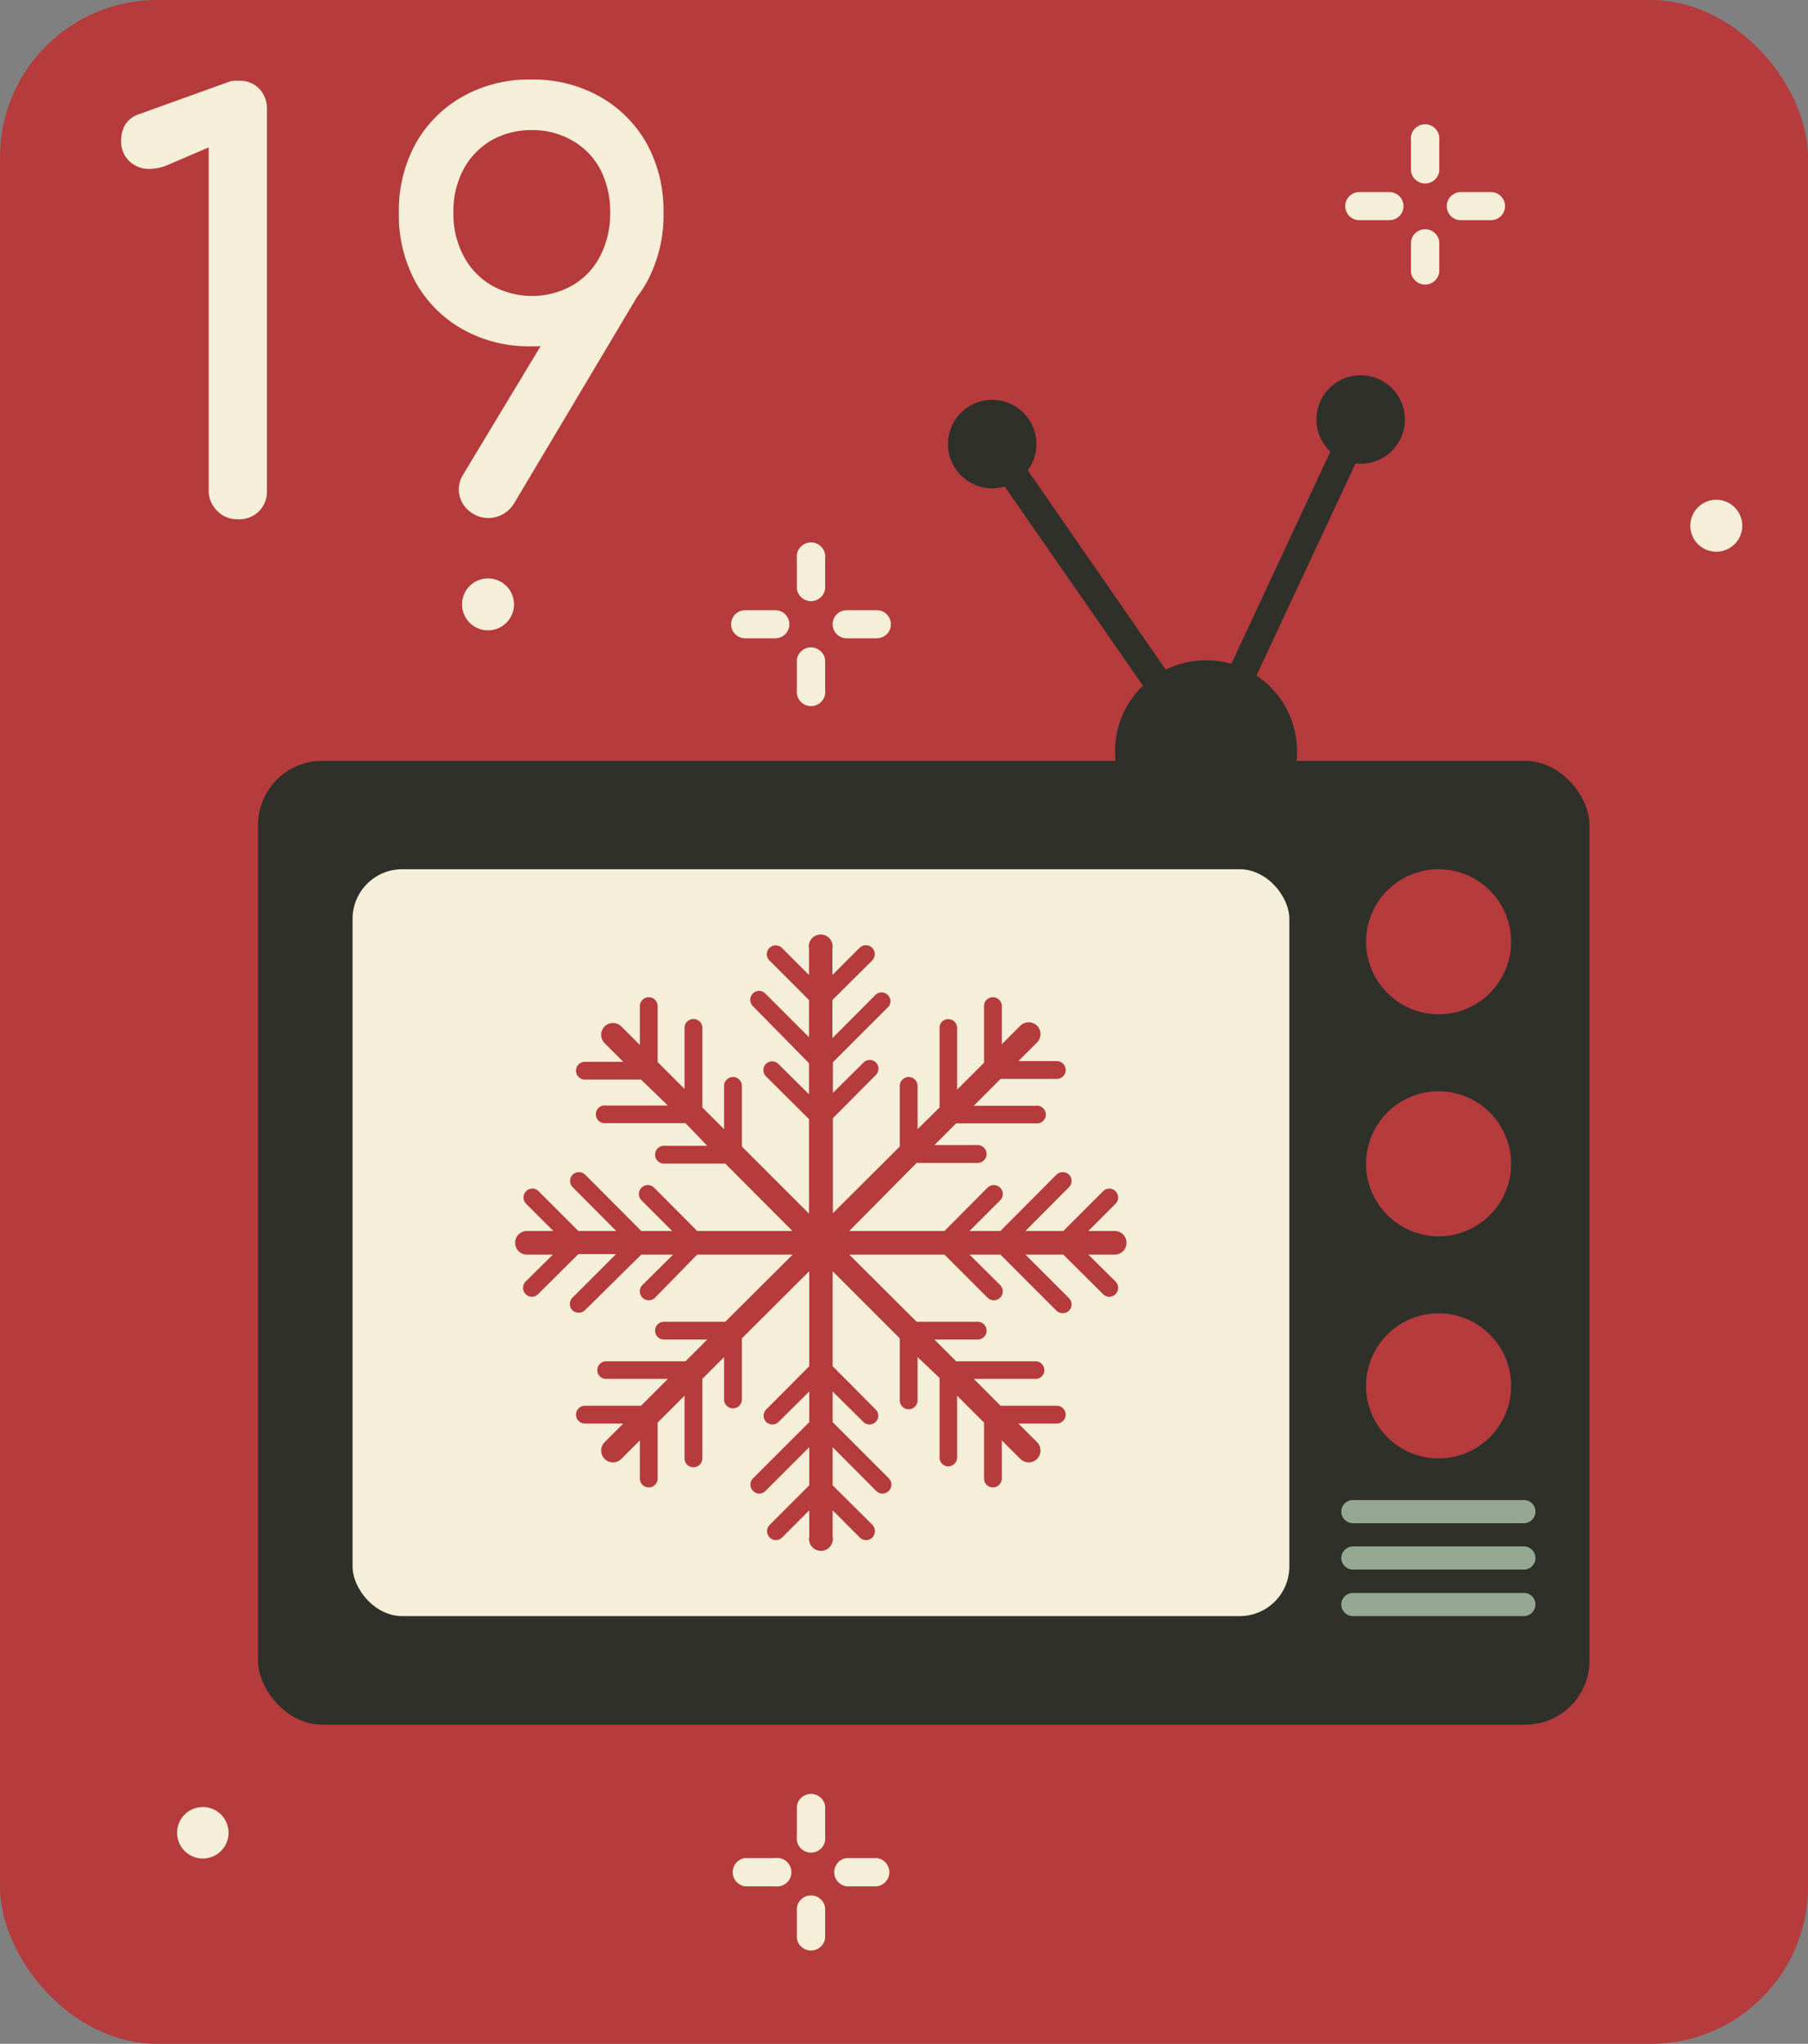 <svg xmlns="http://www.w3.org/2000/svg" viewBox="0 0 77.28 87.35"><rect x="0" y="0" width="77.28" height="87.35" fill="#808080" stroke="none"/><defs><style>.cls-1,.cls-5{fill:#b53b3d;}.cls-2,.cls-7{fill:#f5eed8;}.cls-3,.cls-4{fill:#2f3029;}.cls-4,.cls-5,.cls-6,.cls-7{fill-rule:evenodd;}.cls-6{fill:#94a892;}</style></defs><g id="Ebene_2" data-name="Ebene 2"><g id="OBJECTS"><rect class="cls-1" width="77.28" height="87.35" rx="6.72"/><path class="cls-2" d="M10.12,22.19a1.15,1.15,0,0,1-.84-.36A1.19,1.19,0,0,1,8.92,21V6.3l-1.75.75a2.07,2.07,0,0,1-.77.17,1.21,1.21,0,0,1-.88-.34A1.14,1.14,0,0,1,5.18,6a1.29,1.29,0,0,1,.19-.7A1.14,1.14,0,0,1,6,4.86L9.72,3.52A1.09,1.09,0,0,1,10,3.45l.21,0a1.16,1.16,0,0,1,.88.35,1.24,1.24,0,0,1,.32.9V21a1.19,1.19,0,0,1-.36.87A1.2,1.2,0,0,1,10.12,22.19Z"/><path class="cls-2" d="M22.69,3.4a5.79,5.79,0,0,1,2.95.73,5.25,5.25,0,0,1,2,2,5.93,5.93,0,0,1,.72,2.94,6,6,0,0,1-.72,3,5.27,5.27,0,0,1-2,2,5.79,5.79,0,0,1-2.95.73,5.76,5.76,0,0,1-2.92-.73,5.23,5.23,0,0,1-2-2,6,6,0,0,1-.72-3,5.93,5.93,0,0,1,.72-2.94,5.25,5.25,0,0,1,2-2A5.74,5.74,0,0,1,22.69,3.4Zm0,2.16A3.41,3.41,0,0,0,21,6a3.16,3.16,0,0,0-1.19,1.24,3.8,3.8,0,0,0-.43,1.85,3.82,3.82,0,0,0,.43,1.84A3.14,3.14,0,0,0,21,12.19a3.52,3.52,0,0,0,3.48,0,3.05,3.05,0,0,0,1.18-1.26,3.93,3.93,0,0,0,.42-1.84,3.91,3.91,0,0,0-.42-1.85A3.06,3.06,0,0,0,24.45,6,3.41,3.41,0,0,0,22.71,5.56Zm4.85,6.61L22,21.47a1.3,1.3,0,0,1-1.1.67,1.25,1.25,0,0,1-.83-.29,1.18,1.18,0,0,1-.26-1.59l3.42-5.67Z"/><rect class="cls-3" x="11.03" y="32.52" width="56.91" height="41.19" rx="2.74"/><rect class="cls-2" x="15.07" y="37.15" width="40.04" height="31.92" rx="2.12"/><path class="cls-4" d="M51.54,36a3.89,3.89,0,1,0-3.88-3.89A3.89,3.89,0,0,0,51.54,36Z"/><path class="cls-4" d="M58.16,19.82a1.89,1.89,0,1,0-1.89-1.89A1.89,1.89,0,0,0,58.16,19.82Z"/><path class="cls-4" d="M42.41,20.87A1.89,1.89,0,1,0,40.52,19,1.89,1.89,0,0,0,42.41,20.87Z"/><path class="cls-4" d="M52,31.76a.6.6,0,0,1-.15.83.59.59,0,0,1-.82-.15L41.92,19.32a.6.6,0,0,1,1-.68Z"/><path class="cls-4" d="M57.62,17.68a.6.6,0,1,1,1.08.5L52.08,32.35a.59.59,0,1,1-1.07-.5Z"/><path class="cls-5" d="M61.48,43.35a3.1,3.1,0,1,0-3.09-3.1A3.11,3.11,0,0,0,61.48,43.35Z"/><path class="cls-5" d="M61.48,52.84a3.1,3.1,0,1,0-3.09-3.1A3.11,3.11,0,0,0,61.48,52.84Z"/><path class="cls-5" d="M61.48,62.33a3.1,3.1,0,1,0-3.09-3.1A3.1,3.1,0,0,0,61.48,62.33Z"/><path class="cls-6" d="M57.83,68.08h7.3a.49.49,0,0,1,.5.49h0a.5.5,0,0,1-.5.5h-7.3a.5.5,0,0,1-.5-.5h0A.5.5,0,0,1,57.83,68.08Z"/><path class="cls-6" d="M57.83,66.09h7.3a.5.5,0,0,1,.5.5h0a.49.49,0,0,1-.5.49h-7.3a.5.5,0,0,1-.5-.49h0A.51.51,0,0,1,57.83,66.09Z"/><path class="cls-6" d="M57.83,64.11h7.3a.49.49,0,0,1,.5.49h0a.5.5,0,0,1-.5.5h-7.3a.5.5,0,0,1-.5-.5h0A.5.5,0,0,1,57.83,64.11Z"/><path class="cls-5" d="M37.29,65.17a.4.4,0,0,1,0,.54.38.38,0,0,1-.54,0l-1.16-1.16v1.12a.51.51,0,1,1-1,0V64.55l-1.16,1.16a.37.37,0,0,1-.53,0,.38.38,0,0,1,0-.54l1.69-1.69V61.85l-1.87,1.87a.37.37,0,0,1-.53,0,.38.38,0,0,1,0-.54l2.4-2.4V59.47l-1.31,1.3a.37.37,0,0,1-.53-.53l1.84-1.85V54.33L31.71,57.2v2.61a.38.38,0,0,1-.76,0V58l-.93.93v3.4a.38.38,0,1,1-.76,0V59.65L28.11,60.8v2.39a.38.38,0,1,1-.76,0V61.56l-.79.79a.51.51,0,0,1-.72,0,.51.51,0,0,1,0-.71l.8-.8H25a.38.38,0,0,1,0-.76h2.4l1.15-1.15H25.91a.37.37,0,0,1-.38-.37.38.38,0,0,1,.38-.38H29.3l.93-.93H28.38a.38.38,0,0,1,0-.76H31l2.88-2.87H29.8L28,55.46a.38.38,0,0,1-.54-.54l1.31-1.3H27.41L25,56a.39.39,0,0,1-.53,0,.38.38,0,0,1,0-.54l1.86-1.86H24.72L23,55.31a.37.37,0,0,1-.53,0,.38.38,0,0,1,0-.54l1.16-1.15H22.52a.5.5,0,0,1-.5-.51.5.5,0,0,1,.5-.5h1.13l-1.16-1.16a.38.38,0,0,1,0-.54.37.37,0,0,1,.53,0l1.7,1.7h1.62l-1.86-1.87a.38.38,0,0,1,0-.54.39.39,0,0,1,.53,0l2.4,2.41h1.32L27.42,51.3a.38.38,0,0,1,.54-.54l1.84,1.85h4.07L31,49.73H28.38a.38.38,0,1,1,0-.76h1.85L29.3,48H25.91a.38.38,0,1,1,0-.75h2.64L27.4,46.14H25a.38.38,0,0,1,0-.76h1.64l-.8-.8a.51.51,0,0,1,0-.71.51.51,0,0,1,.72,0l.79.79V43a.38.38,0,0,1,.76,0v2.39l1.15,1.15V43.93a.38.38,0,0,1,.76,0v3.4l.93.93V46.41a.38.38,0,0,1,.76,0V49l2.87,2.87V47.83L32.74,46a.37.37,0,0,1,.53-.53l1.31,1.3V45.44L32.18,43a.38.38,0,0,1,0-.54.37.37,0,0,1,.53,0l1.87,1.87V42.74l-1.69-1.69a.38.38,0,0,1,0-.54.39.39,0,0,1,.53,0l1.16,1.16V40.55a.51.51,0,1,1,1,0v1.12l1.16-1.16a.38.38,0,0,1,.54.54l-1.7,1.69v1.63l1.86-1.87A.38.38,0,0,1,38,43l-2.4,2.4v1.31l1.31-1.3a.37.37,0,0,1,.53.53l-1.84,1.85v4.06L38.46,49V46.41a.38.38,0,1,1,.76,0v1.85l.94-.93v-3.4a.36.36,0,0,1,.37-.37.37.37,0,0,1,.38.37v2.64l1.15-1.15V43a.38.38,0,0,1,.76,0v1.63l.79-.79a.51.51,0,0,1,.72,0,.51.51,0,0,1,0,.71l-.8.8h1.64a.38.38,0,0,1,0,.76h-2.4l-1.15,1.15h2.64a.38.38,0,1,1,0,.75H40.87l-.93.93h1.85a.38.38,0,0,1,0,.76H39.18L36.3,52.61h4.07l1.84-1.85a.38.38,0,0,1,.54.54l-1.31,1.31h1.32l2.4-2.41a.39.39,0,0,1,.53,0,.38.38,0,0,1,0,.54l-1.86,1.87h1.62l1.7-1.7a.37.37,0,0,1,.53,0,.38.38,0,0,1,0,.54l-1.16,1.16h1.13a.5.5,0,0,1,.5.5.5.5,0,0,1-.5.51H46.52l1.16,1.15a.38.38,0,0,1,0,.54.37.37,0,0,1-.53,0l-1.7-1.69H43.83l1.86,1.86a.38.38,0,0,1,0,.54.39.39,0,0,1-.53,0l-2.4-2.4H41.44l1.31,1.3a.38.38,0,0,1-.54.54l-1.84-1.84H36.3l2.88,2.87h2.61a.38.38,0,0,1,0,.76H39.94l.93.93h3.39a.38.38,0,0,1,.38.38.37.37,0,0,1-.38.37H41.62l1.15,1.15h2.4a.38.38,0,0,1,0,.76H43.53l.8.8a.51.51,0,0,1,0,.71.51.51,0,0,1-.72,0l-.79-.79v1.63a.38.38,0,0,1-.76,0V60.8l-1.15-1.15v2.64a.38.38,0,0,1-.38.38.37.37,0,0,1-.37-.38v-3.4L39.22,58v1.85a.38.38,0,1,1-.76,0V57.2l-2.87-2.87v4.06l1.84,1.85a.37.37,0,0,1-.53.53l-1.31-1.3v1.31l2.4,2.4a.38.38,0,0,1-.54.54l-1.86-1.87v1.63Z"/><path class="cls-7" d="M20.85,26.94a1.11,1.11,0,1,0-1.1-1.11A1.11,1.11,0,0,0,20.85,26.94Z"/><path class="cls-7" d="M73.35,23.58a1.11,1.11,0,1,0-1.1-1.11A1.11,1.11,0,0,0,73.35,23.58Z"/><path class="cls-7" d="M8.68,79.43a1.1,1.1,0,1,0-1.11-1.1A1.1,1.1,0,0,0,8.68,79.43Z"/><path class="cls-7" d="M34.06,23.87a.61.61,0,1,1,1.21,0v1.29a.61.61,0,0,1-1.21,0V23.87Zm3.42,2.21a.6.6,0,0,1,0,1.2H36.19a.6.6,0,0,1,0-1.2Zm-4.34,0a.6.6,0,1,1,0,1.2H31.85a.6.6,0,0,1,0-1.2Zm.92,2.12a.61.61,0,0,1,1.21,0v1.29a.61.61,0,1,1-1.21,0Z"/><path class="cls-7" d="M60.31,6a.61.61,0,1,1,1.21,0V7.31a.61.61,0,0,1-1.21,0V6Zm3.42,2.21a.6.6,0,1,1,0,1.2H62.44a.6.6,0,0,1,0-1.2Zm-4.34,0a.6.6,0,1,1,0,1.2H58.1a.6.6,0,0,1,0-1.2Zm.92,2.12a.61.61,0,0,1,1.21,0v1.3a.61.61,0,0,1-1.21,0Z"/><path class="cls-7" d="M34.06,77.2a.61.61,0,0,1,1.21,0v1.29a.61.61,0,1,1-1.21,0V77.2Zm3.42,2.21a.61.61,0,0,1,0,1.21H36.19a.61.61,0,0,1,0-1.21Zm-4.34,0a.61.61,0,1,1,0,1.21H31.85a.61.61,0,0,1,0-1.21Zm.92,2.13a.61.61,0,0,1,1.21,0v1.29a.61.61,0,0,1-1.21,0Z"/></g></g></svg>